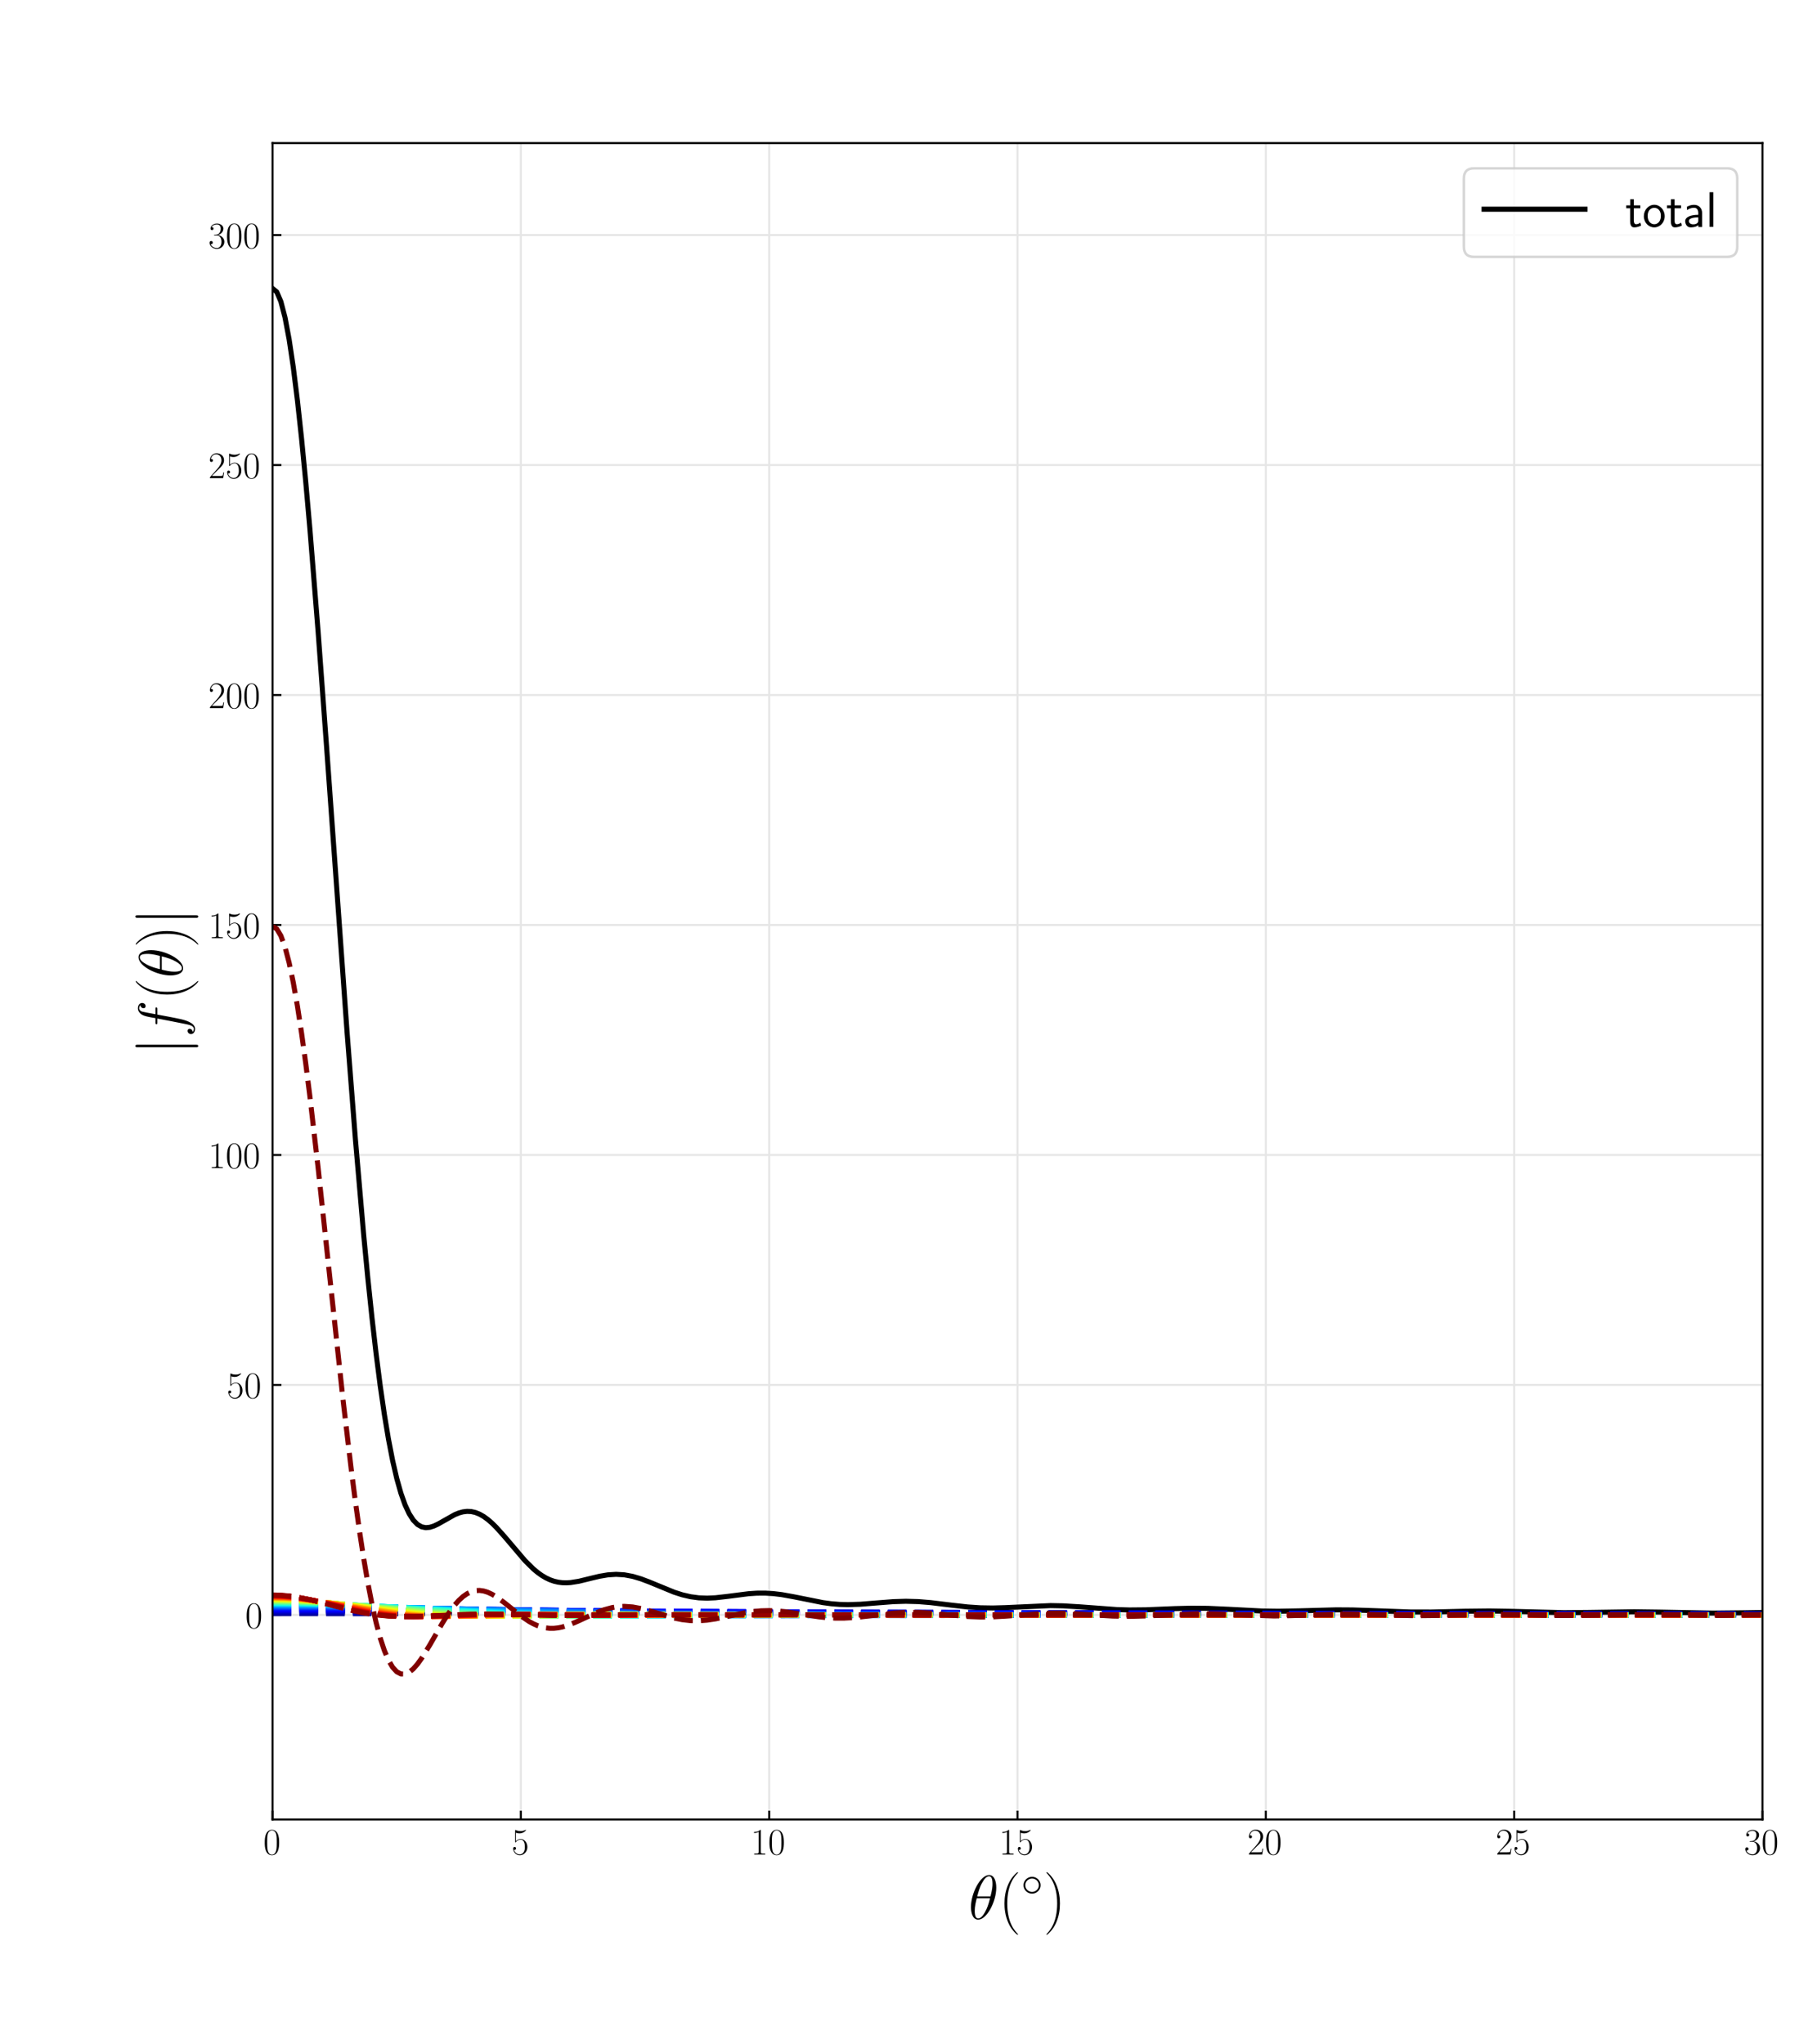 <?xml version="1.0" encoding="utf-8" standalone="no"?>
<!DOCTYPE svg PUBLIC "-//W3C//DTD SVG 1.1//EN"
  "http://www.w3.org/Graphics/SVG/1.1/DTD/svg11.dtd">
<!-- Created with matplotlib (https://matplotlib.org/) -->
<svg height="810pt" version="1.1" viewBox="0 0 720 810" width="720pt" xmlns="http://www.w3.org/2000/svg" xmlns:xlink="http://www.w3.org/1999/xlink">
 <defs>
  <style type="text/css">*{stroke-linecap:butt;stroke-linejoin:round;}</style>
 </defs>
 <g id="figure_1">
  <g id="patch_1">
   <path d="M 0 810 
L 720 810 
L 720 0 
L 0 0 
z
" style="fill:#ffffff;"/>
  </g>
  <g id="axes_1">
   <g id="patch_2">
    <path d="M 108 720.9 
L 698.4 720.9 
L 698.4 56.7 
L 108 56.7 
z
" style="fill:#ffffff;"/>
   </g>
   <g id="matplotlib.axis_1">
    <g id="xtick_1">
     <g id="line2d_1">
      <path clip-path="url(#pd881ff5129)" d="M 108 720.9 
L 108 56.7 
" style="fill:none;stroke:#e6e6e6;stroke-linecap:square;stroke-width:0.8;"/>
     </g>
     <g id="line2d_2">
      <defs>
       <path d="M 0 0 
L 0 -3.5 
" id="mbf242c27b1" style="stroke:#000000;stroke-width:0.8;"/>
      </defs>
      <g>
       <use style="stroke:#000000;stroke-width:0.8;" x="108" xlink:href="#mbf242c27b1" y="720.9"/>
      </g>
     </g>
     <g id="text_1">
      <!-- $\mathdefault{0}$ -->
      <g transform="translate(104.342 734.778)scale(0.15 -0.15)">
       <defs>
        <path d="M 42 31.641 
C 42 37.75 41.906 48.125 37.703 56.109 
C 34 63.109 28.094 65.594 22.906 65.594 
C 18.094 65.594 12 63.406 8.203 56.203 
C 4.203 48.719 3.797 39.438 3.797 31.641 
C 3.797 25.953 3.906 17.281 7 9.672 
C 11.297 -0.609 19 -2 22.906 -2 
C 27.5 -2 34.5 -0.109 38.594 9.375 
C 41.594 16.281 42 24.359 42 31.641 
z
M 22.906 -0.406 
C 16.5 -0.406 12.703 5.078 11.297 12.688 
C 10.203 18.562 10.203 27.156 10.203 32.75 
C 10.203 40.438 10.203 46.828 11.5 52.922 
C 13.406 61.391 19 64 22.906 64 
C 27 64 32.297 61.297 34.203 53.125 
C 35.5 47.438 35.594 40.734 35.594 32.75 
C 35.594 26.25 35.594 18.266 34.406 12.375 
C 32.297 1.484 26.406 -0.406 22.906 -0.406 
z
" id="CMR17-48"/>
       </defs>
       <use transform="scale(0.996)" xlink:href="#CMR17-48"/>
      </g>
     </g>
    </g>
    <g id="xtick_2">
     <g id="line2d_3">
      <path clip-path="url(#pd881ff5129)" d="M 206.4 720.9 
L 206.4 56.7 
" style="fill:none;stroke:#e6e6e6;stroke-linecap:square;stroke-width:0.8;"/>
     </g>
     <g id="line2d_4">
      <g>
       <use style="stroke:#000000;stroke-width:0.8;" x="206.4" xlink:href="#mbf242c27b1" y="720.9"/>
      </g>
     </g>
     <g id="text_2">
      <!-- $\mathdefault{5}$ -->
      <g transform="translate(202.742 734.778)scale(0.15 -0.15)">
       <defs>
        <path d="M 11.406 57.688 
C 12.406 57.281 16.5 56 20.703 56 
C 30 56 35.094 61.109 38 64.062 
C 38 64.953 38 65.5 37.406 65.5 
C 37.297 65.5 37.094 65.5 36.297 65.047 
C 32.797 63.406 28.703 62.078 23.703 62.078 
C 20.703 62.078 16.203 62.484 11.297 64.672 
C 10.203 65.172 10 65.172 9.906 65.172 
C 9.406 65.172 9.297 65.062 9.297 63.078 
L 9.297 34.422 
C 9.297 32.641 9.297 32.141 10.297 32.141 
C 10.797 32.141 11 32.344 11.5 33.031 
C 14.703 37.516 19.094 39.406 24.094 39.406 
C 27.594 39.406 35.094 37.219 35.094 20.141 
C 35.094 16.953 35.094 11.172 32.094 6.578 
C 29.594 2.484 25.703 0.391 21.406 0.391 
C 14.797 0.391 8.094 5 6.297 12.719 
C 6.703 12.609 7.5 12.422 7.906 12.422 
C 9.203 12.422 11.703 13.125 11.703 16.219 
C 11.703 18.906 9.797 20 7.906 20 
C 5.594 20 4.094 18.594 4.094 15.797 
C 4.094 7.094 11 -2 21.594 -2 
C 31.906 -2 41.703 6.875 41.703 19.75 
C 41.703 31.719 33.906 41 24.203 41 
C 19.094 41 14.797 39.109 11.406 35.531 
z
" id="CMR17-53"/>
       </defs>
       <use transform="scale(0.996)" xlink:href="#CMR17-53"/>
      </g>
     </g>
    </g>
    <g id="xtick_3">
     <g id="line2d_5">
      <path clip-path="url(#pd881ff5129)" d="M 304.8 720.9 
L 304.8 56.7 
" style="fill:none;stroke:#e6e6e6;stroke-linecap:square;stroke-width:0.8;"/>
     </g>
     <g id="line2d_6">
      <g>
       <use style="stroke:#000000;stroke-width:0.8;" x="304.8" xlink:href="#mbf242c27b1" y="720.9"/>
      </g>
     </g>
     <g id="text_3">
      <!-- $\mathdefault{10}$ -->
      <g transform="translate(297.484 734.778)scale(0.15 -0.15)">
       <defs>
        <path d="M 26.594 63.406 
C 26.594 65.5 26.5 65.5 25.094 65.5 
C 21.203 61.188 15.297 59.797 9.703 59.797 
C 9.406 59.797 8.906 59.797 8.797 59.5 
C 8.703 59.297 8.703 59.094 8.703 57 
C 11.797 57 17 57.594 21 59.984 
L 21 7.203 
C 21 3.688 20.797 2.5 12.203 2.5 
L 9.203 2.5 
L 9.203 0 
C 14 0 19 0 23.797 0 
C 28.594 0 33.594 0 38.406 0 
L 38.406 2.5 
L 35.406 2.5 
C 26.797 2.5 26.594 3.594 26.594 7.156 
z
" id="CMR17-49"/>
       </defs>
       <use transform="scale(0.996)" xlink:href="#CMR17-49"/>
       <use transform="translate(45.69 0)scale(0.996)" xlink:href="#CMR17-48"/>
      </g>
     </g>
    </g>
    <g id="xtick_4">
     <g id="line2d_7">
      <path clip-path="url(#pd881ff5129)" d="M 403.2 720.9 
L 403.2 56.7 
" style="fill:none;stroke:#e6e6e6;stroke-linecap:square;stroke-width:0.8;"/>
     </g>
     <g id="line2d_8">
      <g>
       <use style="stroke:#000000;stroke-width:0.8;" x="403.2" xlink:href="#mbf242c27b1" y="720.9"/>
      </g>
     </g>
     <g id="text_4">
      <!-- $\mathdefault{15}$ -->
      <g transform="translate(395.884 734.778)scale(0.15 -0.15)">
       <use transform="scale(0.996)" xlink:href="#CMR17-49"/>
       <use transform="translate(45.69 0)scale(0.996)" xlink:href="#CMR17-53"/>
      </g>
     </g>
    </g>
    <g id="xtick_5">
     <g id="line2d_9">
      <path clip-path="url(#pd881ff5129)" d="M 501.6 720.9 
L 501.6 56.7 
" style="fill:none;stroke:#e6e6e6;stroke-linecap:square;stroke-width:0.8;"/>
     </g>
     <g id="line2d_10">
      <g>
       <use style="stroke:#000000;stroke-width:0.8;" x="501.6" xlink:href="#mbf242c27b1" y="720.9"/>
      </g>
     </g>
     <g id="text_5">
      <!-- $\mathdefault{20}$ -->
      <g transform="translate(494.284 734.778)scale(0.15 -0.15)">
       <defs>
        <path d="M 41.703 15.453 
L 39.906 15.453 
C 38.906 8.375 38.094 7.172 37.703 6.562 
C 37.203 5.766 30 5.766 28.594 5.766 
L 9.406 5.766 
C 13 9.672 20 16.75 28.5 24.953 
C 34.594 30.734 41.703 37.531 41.703 47.422 
C 41.703 59.219 32.297 66 21.797 66 
C 10.797 66 4.094 56.312 4.094 47.344 
C 4.094 43.438 7 42.938 8.203 42.938 
C 9.203 42.938 12.203 43.547 12.203 47.031 
C 12.203 50.109 9.594 51 8.203 51 
C 7.594 51 7 50.906 6.594 50.703 
C 8.5 59.219 14.297 63.406 20.406 63.406 
C 29.094 63.406 34.797 56.516 34.797 47.422 
C 34.797 38.734 29.703 31.25 24 24.75 
L 4.094 2.281 
L 4.094 0 
L 39.297 0 
z
" id="CMR17-50"/>
       </defs>
       <use transform="scale(0.996)" xlink:href="#CMR17-50"/>
       <use transform="translate(45.69 0)scale(0.996)" xlink:href="#CMR17-48"/>
      </g>
     </g>
    </g>
    <g id="xtick_6">
     <g id="line2d_11">
      <path clip-path="url(#pd881ff5129)" d="M 600 720.9 
L 600 56.7 
" style="fill:none;stroke:#e6e6e6;stroke-linecap:square;stroke-width:0.8;"/>
     </g>
     <g id="line2d_12">
      <g>
       <use style="stroke:#000000;stroke-width:0.8;" x="600" xlink:href="#mbf242c27b1" y="720.9"/>
      </g>
     </g>
     <g id="text_6">
      <!-- $\mathdefault{25}$ -->
      <g transform="translate(592.684 734.778)scale(0.15 -0.15)">
       <use transform="scale(0.996)" xlink:href="#CMR17-50"/>
       <use transform="translate(45.69 0)scale(0.996)" xlink:href="#CMR17-53"/>
      </g>
     </g>
    </g>
    <g id="xtick_7">
     <g id="line2d_13">
      <path clip-path="url(#pd881ff5129)" d="M 698.4 720.9 
L 698.4 56.7 
" style="fill:none;stroke:#e6e6e6;stroke-linecap:square;stroke-width:0.8;"/>
     </g>
     <g id="line2d_14">
      <g>
       <use style="stroke:#000000;stroke-width:0.8;" x="698.4" xlink:href="#mbf242c27b1" y="720.9"/>
      </g>
     </g>
     <g id="text_7">
      <!-- $\mathdefault{30}$ -->
      <g transform="translate(691.084 734.778)scale(0.15 -0.15)">
       <defs>
        <path d="M 22.094 33.703 
C 31 33.703 34.906 25.969 34.906 17.031 
C 34.906 5 28.5 0.391 22.703 0.391 
C 17.406 0.391 8.797 3.031 6.094 10.828 
C 6.594 10.625 7.094 10.625 7.594 10.625 
C 10 10.625 11.797 12.219 11.797 14.812 
C 11.797 17.703 9.594 19 7.594 19 
C 5.906 19 3.297 18.203 3.297 14.469 
C 3.297 5.234 12.297 -2 22.906 -2 
C 34 -2 42.5 6.719 42.5 16.953 
C 42.5 26.672 34.5 33.703 25 34.797 
C 32.594 36.375 39.906 43.062 39.906 52.016 
C 39.906 59.688 32 65.297 23 65.297 
C 13.906 65.297 5.906 59.828 5.906 52.016 
C 5.906 48.594 8.5 48 9.797 48 
C 11.906 48 13.703 49.297 13.703 51.891 
C 13.703 54.469 11.906 55.766 9.797 55.766 
C 9.406 55.766 8.906 55.766 8.5 55.578 
C 11.406 61.859 19.297 63 22.797 63 
C 26.297 63 32.906 61.328 32.906 51.875 
C 32.906 49.109 32.5 44.188 29.094 39.844 
C 26.094 36 22.703 36 19.406 35.688 
C 18.906 35.688 16.594 35.453 16.203 35.453 
C 15.5 35.359 15.094 35.266 15.094 34.5 
C 15.094 33.797 15.203 33.703 17.203 33.703 
z
" id="CMR17-51"/>
       </defs>
       <use transform="scale(0.996)" xlink:href="#CMR17-51"/>
       <use transform="translate(45.69 0)scale(0.996)" xlink:href="#CMR17-48"/>
      </g>
     </g>
    </g>
    <g id="text_8">
     <!-- $\theta(^{\circ})$ -->
     <g transform="translate(383.751 760.341)scale(0.25 -0.25)">
      <defs>
       <path d="M 44.297 50 
C 44.297 60.156 41.094 70 32.906 70 
C 18.906 70 4 40.859 4 19 
C 4 14.422 5 -1 15.5 -1 
C 29.094 -1 44.297 27.438 44.297 50 
z
M 14 36 
C 15.5 41.859 17.594 50.219 21.594 57.266 
C 24.906 63.234 28.406 68 32.797 68 
C 36.094 68 38.297 65.219 38.297 55.688 
C 38.297 52.094 38 47.141 35.094 36 
z
M 34.406 33.016 
C 31.906 23.281 29.797 17 26.203 10.734 
C 23.297 5.672 19.797 1 15.594 1 
C 12.5 1 10 3.391 10 13.219 
C 10 19.688 11.594 26.453 13.203 33.016 
z
" id="CMMI12-18"/>
       <path d="M 30.594 -24.391 
C 30.594 -24.297 30.594 -24.094 30.297 -23.797 
C 25.703 -19.125 13.406 -6.359 13.406 24.703 
C 13.406 55.766 25.5 68.422 30.406 73.391 
C 30.406 73.5 30.594 73.703 30.594 74 
C 30.594 74.297 30.297 74.5 29.906 74.5 
C 28.797 74.5 20.297 67.125 15.406 56.156 
C 10.406 45.109 9 34.359 9 24.812 
C 9 17.625 9.703 5.484 15.703 -7.359 
C 20.5 -17.734 28.703 -25 29.906 -25 
C 30.406 -25 30.594 -24.797 30.594 -24.391 
z
" id="CMR17-40"/>
       <path d="M 44.406 25 
C 44.406 35.578 35.5 44.188 25 44.188 
C 14.203 44.188 5.5 35.375 5.5 25 
C 5.5 14.531 14.203 5.812 25 5.812 
C 35.5 5.812 44.406 14.422 44.406 25 
z
M 25 9.812 
C 16.297 9.812 9.5 16.719 9.5 25 
C 9.5 33.281 16.406 40.188 25 40.188 
C 33.297 40.188 40.406 33.469 40.406 25 
C 40.406 16.531 33.297 9.812 25 9.812 
z
" id="CMSY10-14"/>
       <path d="M 26.297 24.703 
C 26.297 31.875 25.594 44.016 19.594 56.859 
C 14.797 67.234 6.594 74.5 5.406 74.5 
C 5.094 74.5 4.703 74.391 4.703 73.891 
C 4.703 73.703 4.797 73.594 4.906 73.391 
C 9.703 68.406 21.906 55.75 21.906 24.75 
C 21.906 -6.359 9.797 -19.016 4.906 -24.016 
C 4.797 -24.203 4.703 -24.312 4.703 -24.5 
C 4.703 -25 5.094 -25 5.406 -25 
C 6.5 -25 15 -17.625 19.906 -6.656 
C 24.906 4.391 26.297 15.141 26.297 24.703 
z
" id="CMR17-41"/>
      </defs>
      <use transform="scale(0.996)" xlink:href="#CMMI12-18"/>
      <use transform="translate(48.17 0)scale(0.996)" xlink:href="#CMR17-40"/>
      <use transform="translate(83.45 36.154)scale(0.697)" xlink:href="#CMSY10-14"/>
      <use transform="translate(118.818 0)scale(0.996)" xlink:href="#CMR17-41"/>
     </g>
    </g>
   </g>
   <g id="matplotlib.axis_2">
    <g id="ytick_1">
     <g id="line2d_15">
      <path clip-path="url(#pd881ff5129)" d="M 108 639.846 
L 698.4 639.846 
" style="fill:none;stroke:#e6e6e6;stroke-linecap:square;stroke-width:0.8;"/>
     </g>
     <g id="line2d_16">
      <defs>
       <path d="M 0 0 
L 3.5 0 
" id="m2f7d01a160" style="stroke:#000000;stroke-width:0.8;"/>
      </defs>
      <g>
       <use style="stroke:#000000;stroke-width:0.8;" x="108" xlink:href="#m2f7d01a160" y="639.846"/>
      </g>
     </g>
     <g id="text_9">
      <!-- $\mathdefault{0}$ -->
      <g transform="translate(97.184 645.035)scale(0.15 -0.15)">
       <use transform="scale(0.996)" xlink:href="#CMR17-48"/>
      </g>
     </g>
    </g>
    <g id="ytick_2">
     <g id="line2d_17">
      <path clip-path="url(#pd881ff5129)" d="M 108 548.729 
L 698.4 548.729 
" style="fill:none;stroke:#e6e6e6;stroke-linecap:square;stroke-width:0.8;"/>
     </g>
     <g id="line2d_18">
      <g>
       <use style="stroke:#000000;stroke-width:0.8;" x="108" xlink:href="#m2f7d01a160" y="548.729"/>
      </g>
     </g>
     <g id="text_10">
      <!-- $\mathdefault{50}$ -->
      <g transform="translate(89.868 553.918)scale(0.15 -0.15)">
       <use transform="scale(0.996)" xlink:href="#CMR17-53"/>
       <use transform="translate(45.69 0)scale(0.996)" xlink:href="#CMR17-48"/>
      </g>
     </g>
    </g>
    <g id="ytick_3">
     <g id="line2d_19">
      <path clip-path="url(#pd881ff5129)" d="M 108 457.612 
L 698.4 457.612 
" style="fill:none;stroke:#e6e6e6;stroke-linecap:square;stroke-width:0.8;"/>
     </g>
     <g id="line2d_20">
      <g>
       <use style="stroke:#000000;stroke-width:0.8;" x="108" xlink:href="#m2f7d01a160" y="457.612"/>
      </g>
     </g>
     <g id="text_11">
      <!-- $\mathdefault{100}$ -->
      <g transform="translate(82.551 462.801)scale(0.15 -0.15)">
       <use transform="scale(0.996)" xlink:href="#CMR17-49"/>
       <use transform="translate(45.69 0)scale(0.996)" xlink:href="#CMR17-48"/>
       <use transform="translate(91.381 0)scale(0.996)" xlink:href="#CMR17-48"/>
      </g>
     </g>
    </g>
    <g id="ytick_4">
     <g id="line2d_21">
      <path clip-path="url(#pd881ff5129)" d="M 108 366.495 
L 698.4 366.495 
" style="fill:none;stroke:#e6e6e6;stroke-linecap:square;stroke-width:0.8;"/>
     </g>
     <g id="line2d_22">
      <g>
       <use style="stroke:#000000;stroke-width:0.8;" x="108" xlink:href="#m2f7d01a160" y="366.495"/>
      </g>
     </g>
     <g id="text_12">
      <!-- $\mathdefault{150}$ -->
      <g transform="translate(82.551 371.684)scale(0.15 -0.15)">
       <use transform="scale(0.996)" xlink:href="#CMR17-49"/>
       <use transform="translate(45.69 0)scale(0.996)" xlink:href="#CMR17-53"/>
       <use transform="translate(91.381 0)scale(0.996)" xlink:href="#CMR17-48"/>
      </g>
     </g>
    </g>
    <g id="ytick_5">
     <g id="line2d_23">
      <path clip-path="url(#pd881ff5129)" d="M 108 275.378 
L 698.4 275.378 
" style="fill:none;stroke:#e6e6e6;stroke-linecap:square;stroke-width:0.8;"/>
     </g>
     <g id="line2d_24">
      <g>
       <use style="stroke:#000000;stroke-width:0.8;" x="108" xlink:href="#m2f7d01a160" y="275.378"/>
      </g>
     </g>
     <g id="text_13">
      <!-- $\mathdefault{200}$ -->
      <g transform="translate(82.551 280.567)scale(0.15 -0.15)">
       <use transform="scale(0.996)" xlink:href="#CMR17-50"/>
       <use transform="translate(45.69 0)scale(0.996)" xlink:href="#CMR17-48"/>
       <use transform="translate(91.381 0)scale(0.996)" xlink:href="#CMR17-48"/>
      </g>
     </g>
    </g>
    <g id="ytick_6">
     <g id="line2d_25">
      <path clip-path="url(#pd881ff5129)" d="M 108 184.261 
L 698.4 184.261 
" style="fill:none;stroke:#e6e6e6;stroke-linecap:square;stroke-width:0.8;"/>
     </g>
     <g id="line2d_26">
      <g>
       <use style="stroke:#000000;stroke-width:0.8;" x="108" xlink:href="#m2f7d01a160" y="184.261"/>
      </g>
     </g>
     <g id="text_14">
      <!-- $\mathdefault{250}$ -->
      <g transform="translate(82.551 189.45)scale(0.15 -0.15)">
       <use transform="scale(0.996)" xlink:href="#CMR17-50"/>
       <use transform="translate(45.69 0)scale(0.996)" xlink:href="#CMR17-53"/>
       <use transform="translate(91.381 0)scale(0.996)" xlink:href="#CMR17-48"/>
      </g>
     </g>
    </g>
    <g id="ytick_7">
     <g id="line2d_27">
      <path clip-path="url(#pd881ff5129)" d="M 108 93.144 
L 698.4 93.144 
" style="fill:none;stroke:#e6e6e6;stroke-linecap:square;stroke-width:0.8;"/>
     </g>
     <g id="line2d_28">
      <g>
       <use style="stroke:#000000;stroke-width:0.8;" x="108" xlink:href="#m2f7d01a160" y="93.144"/>
      </g>
     </g>
     <g id="text_15">
      <!-- $\mathdefault{300}$ -->
      <g transform="translate(82.551 98.333)scale(0.15 -0.15)">
       <use transform="scale(0.996)" xlink:href="#CMR17-51"/>
       <use transform="translate(45.69 0)scale(0.996)" xlink:href="#CMR17-48"/>
       <use transform="translate(91.381 0)scale(0.996)" xlink:href="#CMR17-48"/>
      </g>
     </g>
    </g>
    <g id="text_16">
     <!-- $|f(\theta)|$ -->
     <g transform="translate(72.325 417.9)rotate(-90)scale(0.25 -0.25)">
      <defs>
       <path d="M 15.906 71.406 
C 15.906 73.203 15.906 75 13.906 75 
C 11.906 75 11.906 73.203 11.906 71.406 
L 11.906 -21.406 
C 11.906 -23.203 11.906 -25 13.906 -25 
C 15.906 -25 15.906 -23.203 15.906 -21.406 
z
" id="CMSY10-106"/>
       <path d="M 44.594 40.094 
C 46.594 40.094 47.406 40.094 47.406 42 
C 47.406 43 46.594 43 44.797 43 
L 36.703 43 
C 38.594 53.578 40 60.891 40.797 64.172 
C 41.406 66.641 43.5 69 46.094 69 
C 48.203 69 50.297 68.094 51.297 67.156 
C 47.406 66.75 46.203 63.781 46.203 62.016 
C 46.203 59.953 47.703 58.734 49.594 58.734 
C 51.594 58.734 54.594 60.469 54.594 64.359 
C 54.594 68.641 50.406 71 46 71 
C 41.703 71 37.5 67.719 35.5 63.719 
C 33.703 60.125 32.703 56.422 30.406 43 
L 23.703 43 
C 21.797 43 20.797 43 20.797 41.203 
C 20.797 40.094 21.406 40.094 23.406 40.094 
L 29.797 40.094 
C 28 30.875 23.906 8.469 21.594 -2.141 
C 19.906 -10.766 18.406 -18 13.406 -18 
C 13.094 -18 10.203 -18 8.406 -16.109 
C 13.5 -15.703 13.5 -11.344 13.5 -11.25 
C 13.5 -9.266 12 -8.078 10.094 -8.078 
C 8.094 -8.078 5.094 -9.766 5.094 -13.547 
C 5.094 -17.812 9.5 -20 13.406 -20 
C 23.594 -20 27.797 -1.844 28.906 3.109 
C 30.703 10.75 35.594 37.125 36.094 40.094 
z
" id="CMMI12-102"/>
      </defs>
      <use transform="scale(0.996)" xlink:href="#CMSY10-106"/>
      <use transform="translate(27.674 0)scale(0.996)" xlink:href="#CMMI12-102"/>
      <use transform="translate(86.394 0)scale(0.996)" xlink:href="#CMR17-40"/>
      <use transform="translate(121.675 0)scale(0.996)" xlink:href="#CMMI12-18"/>
      <use transform="translate(169.845 0)scale(0.996)" xlink:href="#CMR17-41"/>
      <use transform="translate(205.125 0)scale(0.996)" xlink:href="#CMSY10-106"/>
     </g>
    </g>
   </g>
   <g id="line2d_29">
    <path clip-path="url(#pd881ff5129)" d="M 108.02 114.337 
L 109.66 115.642 
L 111.3 119.477 
L 112.94 125.794 
L 114.579 134.513 
L 116.219 145.524 
L 117.859 158.688 
L 119.499 173.841 
L 121.139 190.797 
L 122.779 209.349 
L 126.059 250.337 
L 129.339 294.9 
L 137.539 409.12 
L 140.819 451.24 
L 144.098 489.167 
L 145.738 506.244 
L 147.378 521.946 
L 149.018 536.215 
L 150.658 549.02 
L 152.298 560.353 
L 153.938 570.232 
L 155.578 578.693 
L 157.218 585.794 
L 158.858 591.61 
L 160.498 596.231 
L 162.138 599.76 
L 163.778 602.308 
L 165.418 603.995 
L 167.058 604.944 
L 168.698 605.28 
L 170.338 605.127 
L 171.978 604.604 
L 173.617 603.825 
L 180.177 600.133 
L 181.817 599.464 
L 183.457 599.013 
L 185.097 598.816 
L 186.737 598.897 
L 188.377 599.265 
L 190.017 599.921 
L 191.657 600.853 
L 193.297 602.043 
L 194.937 603.461 
L 196.577 605.076 
L 199.857 608.732 
L 208.056 618.376 
L 211.336 621.614 
L 212.976 622.983 
L 214.616 624.163 
L 216.256 625.143 
L 217.896 625.92 
L 219.536 626.497 
L 221.176 626.881 
L 222.816 627.087 
L 224.456 627.131 
L 226.096 627.033 
L 229.376 626.512 
L 234.295 625.312 
L 237.575 624.533 
L 240.855 623.977 
L 244.135 623.767 
L 247.415 623.966 
L 250.695 624.578 
L 253.975 625.551 
L 257.255 626.789 
L 267.094 630.835 
L 270.374 631.887 
L 273.654 632.646 
L 276.934 633.082 
L 280.214 633.204 
L 283.494 633.057 
L 288.414 632.5 
L 296.613 631.45 
L 299.893 631.232 
L 303.173 631.212 
L 306.453 631.407 
L 309.733 631.804 
L 314.653 632.689 
L 326.132 634.984 
L 329.412 635.42 
L 332.692 635.686 
L 335.972 635.776 
L 340.892 635.624 
L 347.452 635.1 
L 354.011 634.592 
L 358.931 634.442 
L 363.851 634.574 
L 368.771 634.976 
L 376.971 635.974 
L 383.53 636.702 
L 388.45 637.027 
L 393.37 637.107 
L 398.29 636.97 
L 416.329 636.158 
L 421.249 636.252 
L 427.809 636.643 
L 442.569 637.739 
L 447.488 637.882 
L 454.048 637.822 
L 465.528 637.354 
L 472.088 637.187 
L 478.647 637.246 
L 486.847 637.617 
L 499.967 638.293 
L 506.526 638.39 
L 514.726 638.24 
L 529.486 637.841 
L 536.045 637.882 
L 544.245 638.155 
L 559.005 638.688 
L 567.204 638.701 
L 580.324 638.393 
L 590.164 638.282 
L 598.363 638.417 
L 619.683 638.96 
L 629.522 638.871 
L 647.562 638.597 
L 657.401 638.728 
L 678.721 639.135 
L 690.2 639.015 
L 698.4 638.879 
L 698.4 638.879 
" style="fill:none;stroke:#000000;stroke-linecap:square;stroke-width:2;"/>
   </g>
   <g id="line2d_30">
    <path clip-path="url(#pd881ff5129)" d="M 108.02 639.347 
L 698.4 639.427 
L 698.4 639.427 
" style="fill:none;stroke:#000096;stroke-dasharray:7.4,3.2;stroke-dashoffset:0;stroke-width:2;"/>
   </g>
   <g id="line2d_31">
    <path clip-path="url(#pd881ff5129)" d="M 108.02 638.851 
L 350.732 638.963 
L 693.48 639.374 
L 698.4 639.381 
L 698.4 639.381 
" style="fill:none;stroke:#0000ad;stroke-dasharray:7.4,3.2;stroke-dashoffset:0;stroke-width:2;"/>
   </g>
   <g id="line2d_32">
    <path clip-path="url(#pd881ff5129)" d="M 108.02 638.441 
L 242.495 638.551 
L 406.49 638.924 
L 698.4 639.694 
L 698.4 639.694 
" style="fill:none;stroke:#0000c4;stroke-dasharray:7.4,3.2;stroke-dashoffset:0;stroke-width:2;"/>
   </g>
   <g id="line2d_33">
    <path clip-path="url(#pd881ff5129)" d="M 108.02 638.09 
L 198.217 638.201 
L 301.533 638.559 
L 629.522 639.874 
L 698.4 639.971 
L 698.4 639.971 
" style="fill:none;stroke:#0000da;stroke-dasharray:7.4,3.2;stroke-dashoffset:0;stroke-width:2;"/>
   </g>
   <g id="line2d_34">
    <path clip-path="url(#pd881ff5129)" d="M 108.02 637.782 
L 175.257 637.896 
L 250.695 638.258 
L 396.65 639.258 
L 491.767 639.767 
L 575.404 639.989 
L 672.161 640.007 
L 698.4 639.984 
L 698.4 639.984 
" style="fill:none;stroke:#0000f1;stroke-dasharray:7.4,3.2;stroke-dashoffset:0;stroke-width:2;"/>
   </g>
   <g id="line2d_35">
    <path clip-path="url(#pd881ff5129)" d="M 108.02 637.505 
L 160.498 637.618 
L 217.896 637.973 
L 303.173 638.755 
L 401.57 639.6 
L 467.168 639.931 
L 534.405 640.047 
L 626.242 639.958 
L 698.4 639.837 
L 698.4 639.837 
" style="fill:none;stroke:#0000ff;stroke-dasharray:7.4,3.2;stroke-dashoffset:0;stroke-width:2;"/>
   </g>
   <g id="line2d_36">
    <path clip-path="url(#pd881ff5129)" d="M 108.02 637.252 
L 150.658 637.365 
L 196.577 637.715 
L 260.535 638.452 
L 355.651 639.539 
L 409.77 639.915 
L 463.888 640.063 
L 532.766 640.009 
L 698.4 639.753 
L 698.4 639.753 
" style="fill:none;stroke:#000cff;stroke-dasharray:7.4,3.2;stroke-dashoffset:0;stroke-width:2;"/>
   </g>
   <g id="line2d_37">
    <path clip-path="url(#pd881ff5129)" d="M 108.02 637.019 
L 144.098 637.134 
L 183.457 637.498 
L 234.295 638.215 
L 324.492 639.511 
L 368.771 639.902 
L 414.689 640.077 
L 468.808 640.047 
L 654.121 639.759 
L 698.4 639.809 
L 698.4 639.809 
" style="fill:none;stroke:#0020ff;stroke-dasharray:7.4,3.2;stroke-dashoffset:0;stroke-width:2;"/>
   </g>
   <g id="line2d_38">
    <path clip-path="url(#pd881ff5129)" d="M 108.02 636.801 
L 139.179 636.918 
L 171.978 637.274 
L 212.976 637.953 
L 303.173 639.523 
L 340.892 639.915 
L 380.251 640.094 
L 426.169 640.068 
L 595.083 639.755 
L 698.4 639.894 
L 698.4 639.894 
" style="fill:none;stroke:#0038ff;stroke-dasharray:7.4,3.2;stroke-dashoffset:0;stroke-width:2;"/>
   </g>
   <g id="line2d_39">
    <path clip-path="url(#pd881ff5129)" d="M 108.02 636.596 
L 134.259 636.706 
L 162.138 637.045 
L 196.577 637.698 
L 290.054 639.598 
L 322.853 639.964 
L 357.291 640.119 
L 399.93 640.065 
L 531.126 639.734 
L 698.4 639.896 
L 698.4 639.896 
" style="fill:none;stroke:#004cff;stroke-dasharray:7.4,3.2;stroke-dashoffset:0;stroke-width:2;"/>
   </g>
   <g id="line2d_40">
    <path clip-path="url(#pd881ff5129)" d="M 108.02 636.402 
L 130.979 636.51 
L 155.578 636.848 
L 185.097 637.485 
L 276.934 639.64 
L 306.453 639.999 
L 337.612 640.139 
L 375.331 640.07 
L 486.847 639.725 
L 570.484 639.874 
L 647.562 639.895 
L 698.4 639.834 
L 698.4 639.834 
" style="fill:none;stroke:#0060ff;stroke-dasharray:7.4,3.2;stroke-dashoffset:0;stroke-width:2;"/>
   </g>
   <g id="line2d_41">
    <path clip-path="url(#pd881ff5129)" d="M 108.02 636.218 
L 129.339 636.334 
L 152.298 636.702 
L 178.537 637.355 
L 262.175 639.617 
L 288.414 639.993 
L 314.653 640.149 
L 347.452 640.106 
L 465.528 639.728 
L 636.082 639.85 
L 698.4 639.801 
L 698.4 639.801 
" style="fill:none;stroke:#0074ff;stroke-dasharray:7.4,3.2;stroke-dashoffset:0;stroke-width:2;"/>
   </g>
   <g id="line2d_42">
    <path clip-path="url(#pd881ff5129)" d="M 108.02 636.041 
L 126.059 636.145 
L 145.738 636.477 
L 168.698 637.095 
L 257.255 639.744 
L 280.214 640.058 
L 304.813 640.173 
L 335.972 640.083 
L 422.889 639.71 
L 478.647 639.825 
L 547.525 639.916 
L 698.4 639.834 
L 698.4 639.834 
" style="fill:none;stroke:#0088ff;stroke-dasharray:7.4,3.2;stroke-dashoffset:0;stroke-width:2;"/>
   </g>
   <g id="line2d_43">
    <path clip-path="url(#pd881ff5129)" d="M 108.02 635.873 
L 124.419 635.976 
L 142.459 636.313 
L 163.778 636.953 
L 203.137 638.434 
L 231.016 639.359 
L 252.335 639.85 
L 273.654 640.119 
L 296.613 640.186 
L 329.412 640.029 
L 390.09 639.712 
L 432.729 639.762 
L 518.006 639.918 
L 688.56 639.87 
L 698.4 639.876 
L 698.4 639.876 
" style="fill:none;stroke:#009cff;stroke-dasharray:7.4,3.2;stroke-dashoffset:0;stroke-width:2;"/>
   </g>
   <g id="line2d_44">
    <path clip-path="url(#pd881ff5129)" d="M 108.02 635.71 
L 124.419 635.834 
L 140.819 636.187 
L 160.498 636.852 
L 196.577 638.368 
L 221.176 639.288 
L 240.855 639.813 
L 260.535 640.111 
L 281.854 640.202 
L 309.733 640.074 
L 373.691 639.703 
L 413.05 639.765 
L 488.487 639.922 
L 660.681 639.878 
L 698.4 639.87 
L 698.4 639.87 
" style="fill:none;stroke:#00b0ff;stroke-dasharray:7.4,3.2;stroke-dashoffset:0;stroke-width:2;"/>
   </g>
   <g id="line2d_45">
    <path clip-path="url(#pd881ff5129)" d="M 108.02 635.554 
L 122.779 635.672 
L 137.539 636.012 
L 155.578 636.669 
L 183.457 637.957 
L 211.336 639.166 
L 229.376 639.734 
L 247.415 640.08 
L 267.094 640.214 
L 291.694 640.124 
L 363.851 639.693 
L 404.85 639.806 
L 460.608 639.928 
L 698.4 639.833 
L 698.4 639.833 
" style="fill:none;stroke:#00c4ff;stroke-dasharray:7.4,3.2;stroke-dashoffset:0;stroke-width:2;"/>
   </g>
   <g id="line2d_46">
    <path clip-path="url(#pd881ff5129)" d="M 108.02 635.403 
L 121.139 635.512 
L 135.899 635.88 
L 152.298 636.535 
L 178.537 637.865 
L 204.776 639.123 
L 222.816 639.746 
L 239.215 640.088 
L 257.255 640.226 
L 278.574 640.152 
L 352.372 639.689 
L 395.01 639.839 
L 440.929 639.93 
L 698.4 639.819 
L 698.4 639.819 
" style="fill:none;stroke:#00dcfe;stroke-dasharray:7.4,3.2;stroke-dashoffset:0;stroke-width:2;"/>
   </g>
   <g id="line2d_47">
    <path clip-path="url(#pd881ff5129)" d="M 108.02 635.256 
L 121.139 635.383 
L 134.259 635.746 
L 149.018 636.385 
L 171.978 637.649 
L 198.217 639.045 
L 214.616 639.687 
L 229.376 640.053 
L 245.775 640.229 
L 265.454 640.19 
L 347.452 639.701 
L 445.848 639.886 
L 514.726 639.802 
L 622.963 639.842 
L 698.4 639.843 
L 698.4 639.843 
" style="fill:none;stroke:#09f0ee;stroke-dasharray:7.4,3.2;stroke-dashoffset:0;stroke-width:2;"/>
   </g>
   <g id="line2d_48">
    <path clip-path="url(#pd881ff5129)" d="M 108.02 635.114 
L 119.499 635.226 
L 130.979 635.547 
L 144.098 636.132 
L 162.138 637.177 
L 193.297 639.012 
L 208.056 639.649 
L 222.816 640.057 
L 237.575 640.237 
L 255.615 640.211 
L 290.054 639.851 
L 317.933 639.681 
L 347.452 639.748 
L 406.49 639.935 
L 545.885 639.885 
L 698.4 639.867 
L 698.4 639.867 
" style="fill:none;stroke:#19ffde;stroke-dasharray:7.4,3.2;stroke-dashoffset:0;stroke-width:2;"/>
   </g>
   <g id="line2d_49">
    <path clip-path="url(#pd881ff5129)" d="M 108.02 634.976 
L 119.499 635.103 
L 130.979 635.468 
L 144.098 636.126 
L 162.138 637.282 
L 188.377 638.952 
L 203.137 639.646 
L 216.256 640.045 
L 229.376 640.237 
L 245.775 640.239 
L 272.014 639.957 
L 301.533 639.693 
L 327.772 639.708 
L 399.93 639.923 
L 485.207 639.822 
L 555.725 639.865 
L 641.002 639.846 
L 698.4 639.859 
L 698.4 639.859 
" style="fill:none;stroke:#29ffce;stroke-dasharray:7.4,3.2;stroke-dashoffset:0;stroke-width:2;"/>
   </g>
   <g id="line2d_50">
    <path clip-path="url(#pd881ff5129)" d="M 108.02 634.842 
L 117.859 634.948 
L 127.699 635.255 
L 139.179 635.83 
L 153.938 636.804 
L 186.737 639.054 
L 199.857 639.692 
L 212.976 640.093 
L 226.096 640.264 
L 242.495 640.224 
L 278.574 639.788 
L 301.533 639.668 
L 329.412 639.772 
L 373.691 639.943 
L 421.249 639.809 
L 463.888 639.814 
L 534.405 639.865 
L 614.763 639.846 
L 695.12 639.836 
L 698.4 639.834 
L 698.4 639.834 
" style="fill:none;stroke:#39ffbe;stroke-dasharray:7.4,3.2;stroke-dashoffset:0;stroke-width:2;"/>
   </g>
   <g id="line2d_51">
    <path clip-path="url(#pd881ff5129)" d="M 108.02 634.711 
L 117.859 634.83 
L 127.699 635.174 
L 139.179 635.815 
L 153.938 636.886 
L 181.817 638.95 
L 194.937 639.656 
L 206.416 640.056 
L 219.536 640.268 
L 234.295 640.252 
L 258.895 639.937 
L 285.134 639.68 
L 308.093 639.702 
L 372.051 639.93 
L 452.408 639.825 
L 511.446 639.871 
L 591.804 639.846 
L 667.241 639.836 
L 698.4 639.828 
L 698.4 639.828 
" style="fill:none;stroke:#49ffad;stroke-dasharray:7.4,3.2;stroke-dashoffset:0;stroke-width:2;"/>
   </g>
   <g id="line2d_52">
    <path clip-path="url(#pd881ff5129)" d="M 108.02 634.583 
L 117.859 634.716 
L 127.699 635.101 
L 139.179 635.81 
L 153.938 636.979 
L 176.897 638.811 
L 188.377 639.513 
L 199.857 639.994 
L 211.336 640.245 
L 224.456 640.29 
L 242.495 640.091 
L 275.294 639.686 
L 296.613 639.685 
L 365.491 639.917 
L 427.809 639.8 
L 501.607 639.857 
L 565.564 639.839 
L 639.362 639.839 
L 698.4 639.848 
L 698.4 639.848 
" style="fill:none;stroke:#5aff9d;stroke-dasharray:7.4,3.2;stroke-dashoffset:0;stroke-width:2;"/>
   </g>
   <g id="line2d_53">
    <path clip-path="url(#pd881ff5129)" d="M 108.02 634.458 
L 116.219 634.562 
L 124.419 634.863 
L 134.259 635.449 
L 147.378 636.499 
L 176.897 638.994 
L 188.377 639.681 
L 198.217 640.067 
L 209.696 640.284 
L 222.816 640.28 
L 242.495 640.004 
L 267.094 639.69 
L 286.774 639.673 
L 360.571 639.895 
L 409.77 639.789 
L 493.407 639.84 
L 547.525 639.841 
L 616.403 639.839 
L 698.4 639.862 
L 698.4 639.862 
" style="fill:none;stroke:#6aff8d;stroke-dasharray:7.4,3.2;stroke-dashoffset:0;stroke-width:2;"/>
   </g>
   <g id="line2d_54">
    <path clip-path="url(#pd881ff5129)" d="M 108.02 634.336 
L 116.219 634.451 
L 124.419 634.784 
L 134.259 635.429 
L 145.738 636.418 
L 173.617 638.935 
L 183.457 639.585 
L 193.297 640.029 
L 203.137 640.264 
L 214.616 640.314 
L 231.016 640.115 
L 262.175 639.677 
L 281.854 639.679 
L 344.172 639.922 
L 401.57 639.797 
L 468.808 639.86 
L 527.846 639.838 
L 595.083 639.84 
L 672.161 639.862 
L 698.4 639.852 
L 698.4 639.852 
" style="fill:none;stroke:#7dff7a;stroke-dasharray:7.4,3.2;stroke-dashoffset:0;stroke-width:2;"/>
   </g>
   <g id="line2d_55">
    <path clip-path="url(#pd881ff5129)" d="M 108.02 634.217 
L 116.219 634.343 
L 124.419 634.71 
L 134.259 635.417 
L 145.738 636.488 
L 170.338 638.855 
L 180.177 639.557 
L 190.017 640.033 
L 199.857 640.279 
L 211.336 640.319 
L 226.096 640.124 
L 255.615 639.677 
L 273.654 639.668 
L 337.612 639.913 
L 386.81 639.788 
L 460.608 639.847 
L 511.446 639.838 
L 575.404 639.841 
L 647.562 639.862 
L 698.4 639.835 
L 698.4 639.835 
" style="fill:none;stroke:#8dff6a;stroke-dasharray:7.4,3.2;stroke-dashoffset:0;stroke-width:2;"/>
   </g>
   <g id="line2d_56">
    <path clip-path="url(#pd881ff5129)" d="M 108.02 634.1 
L 116.219 634.239 
L 124.419 634.641 
L 132.619 635.266 
L 144.098 636.392 
L 167.058 638.749 
L 176.897 639.511 
L 186.737 640.027 
L 196.577 640.29 
L 206.416 640.335 
L 221.176 640.14 
L 250.695 639.67 
L 267.094 639.662 
L 331.052 639.905 
L 375.331 639.784 
L 450.768 639.839 
L 496.687 639.838 
L 557.365 639.841 
L 624.602 639.861 
L 698.4 639.834 
L 698.4 639.834 
" style="fill:none;stroke:#9dff5a;stroke-dasharray:7.4,3.2;stroke-dashoffset:0;stroke-width:2;"/>
   </g>
   <g id="line2d_57">
    <path clip-path="url(#pd881ff5129)" d="M 108.02 633.985 
L 114.579 634.083 
L 121.139 634.37 
L 129.339 634.961 
L 139.179 635.924 
L 168.698 639.062 
L 178.537 639.764 
L 186.737 640.136 
L 196.577 640.336 
L 208.056 640.3 
L 227.736 639.925 
L 245.775 639.665 
L 262.175 639.663 
L 319.573 639.924 
L 368.771 639.79 
L 431.089 639.858 
L 480.287 639.833 
L 540.965 639.841 
L 604.923 639.861 
L 698.4 639.85 
L 698.4 639.85 
" style="fill:none;stroke:#adff49;stroke-dasharray:7.4,3.2;stroke-dashoffset:0;stroke-width:2;"/>
   </g>
   <g id="line2d_58">
    <path clip-path="url(#pd881ff5129)" d="M 108.02 633.872 
L 114.579 633.98 
L 121.139 634.292 
L 129.339 634.934 
L 139.179 635.972 
L 165.418 638.939 
L 173.617 639.602 
L 181.817 640.056 
L 190.017 640.3 
L 199.857 640.353 
L 212.976 640.16 
L 240.855 639.663 
L 257.255 639.662 
L 311.373 639.93 
L 360.571 639.792 
L 417.969 639.863 
L 467.168 639.833 
L 524.566 639.843 
L 585.244 639.86 
L 698.4 639.858 
L 698.4 639.858 
" style="fill:none;stroke:#beff39;stroke-dasharray:7.4,3.2;stroke-dashoffset:0;stroke-width:2;"/>
   </g>
   <g id="line2d_59">
    <path clip-path="url(#pd881ff5129)" d="M 108.02 633.762 
L 114.579 633.879 
L 121.139 634.219 
L 129.339 634.914 
L 139.179 636.027 
L 162.138 638.786 
L 170.338 639.517 
L 178.537 640.023 
L 186.737 640.297 
L 196.577 640.364 
L 208.056 640.197 
L 237.575 639.651 
L 252.335 639.659 
L 304.813 639.93 
L 350.732 639.786 
L 408.13 639.862 
L 454.048 639.83 
L 509.806 639.844 
L 567.204 639.858 
L 686.92 639.856 
L 698.4 639.848 
L 698.4 639.848 
" style="fill:none;stroke:#ceff29;stroke-dasharray:7.4,3.2;stroke-dashoffset:0;stroke-width:2;"/>
   </g>
   <g id="line2d_60">
    <path clip-path="url(#pd881ff5129)" d="M 108.02 633.653 
L 114.579 633.78 
L 121.139 634.149 
L 127.699 634.727 
L 135.899 635.669 
L 163.778 639.111 
L 171.978 639.778 
L 180.177 640.192 
L 188.377 640.367 
L 198.217 640.327 
L 214.616 639.966 
L 231.016 639.667 
L 245.775 639.643 
L 303.173 639.903 
L 339.252 639.776 
L 408.13 639.833 
L 445.848 639.837 
L 496.687 639.844 
L 552.445 639.859 
L 668.881 639.856 
L 698.4 639.836 
L 698.4 639.836 
" style="fill:none;stroke:#deff19;stroke-dasharray:7.4,3.2;stroke-dashoffset:0;stroke-width:2;"/>
   </g>
   <g id="line2d_61">
    <path clip-path="url(#pd881ff5129)" d="M 108.02 633.546 
L 114.579 633.684 
L 121.139 634.083 
L 127.699 634.705 
L 135.899 635.713 
L 160.498 638.939 
L 168.698 639.684 
L 176.897 640.158 
L 185.097 640.368 
L 194.937 640.342 
L 209.696 640.009 
L 226.096 639.676 
L 239.215 639.629 
L 258.895 639.822 
L 280.214 639.969 
L 303.173 639.862 
L 331.052 639.773 
L 403.21 639.821 
L 439.289 639.847 
L 483.567 639.846 
L 536.045 639.856 
L 634.442 639.858 
L 698.4 639.838 
L 698.4 639.838 
" style="fill:none;stroke:#eeff09;stroke-dasharray:7.4,3.2;stroke-dashoffset:0;stroke-width:2;"/>
   </g>
   <g id="line2d_62">
    <path clip-path="url(#pd881ff5129)" d="M 108.02 633.441 
L 114.579 633.59 
L 121.139 634.02 
L 127.699 634.689 
L 135.899 635.763 
L 157.218 638.731 
L 165.418 639.564 
L 171.978 640.024 
L 178.537 640.295 
L 186.737 640.397 
L 196.577 640.271 
L 229.376 639.621 
L 244.135 639.696 
L 276.934 639.971 
L 301.533 639.831 
L 326.132 639.776 
L 386.81 639.842 
L 422.889 639.831 
L 472.088 639.846 
L 522.926 639.856 
L 616.403 639.857 
L 698.4 639.851 
L 698.4 639.851 
" style="fill:none;stroke:#feed00;stroke-dasharray:7.4,3.2;stroke-dashoffset:0;stroke-width:2;"/>
   </g>
   <g id="line2d_63">
    <path clip-path="url(#pd881ff5129)" d="M 108.02 633.338 
L 112.94 633.429 
L 117.859 633.694 
L 124.419 634.291 
L 130.979 635.109 
L 142.459 636.821 
L 153.938 638.481 
L 162.138 639.413 
L 168.698 639.941 
L 175.257 640.264 
L 183.457 640.406 
L 193.297 640.293 
L 226.096 639.617 
L 240.855 639.702 
L 270.374 639.973 
L 291.694 639.862 
L 317.933 639.771 
L 383.53 639.826 
L 416.329 639.838 
L 460.608 639.847 
L 509.806 639.856 
L 585.244 639.843 
L 695.12 639.856 
L 698.4 639.855 
L 698.4 639.855 
" style="fill:none;stroke:#ffd700;stroke-dasharray:7.4,3.2;stroke-dashoffset:0;stroke-width:2;"/>
   </g>
   <g id="line2d_64">
    <path clip-path="url(#pd881ff5129)" d="M 108.02 633.236 
L 112.94 633.334 
L 117.859 633.619 
L 124.419 634.259 
L 130.979 635.13 
L 142.459 636.932 
L 152.298 638.415 
L 158.858 639.225 
L 165.418 639.832 
L 171.978 640.218 
L 178.537 640.395 
L 186.737 640.378 
L 198.217 640.099 
L 216.256 639.664 
L 227.736 639.617 
L 245.775 639.818 
L 265.454 639.975 
L 285.134 639.873 
L 311.373 639.768 
L 378.611 639.817 
L 411.41 639.849 
L 450.768 639.847 
L 498.327 639.856 
L 567.204 639.838 
L 683.64 639.855 
L 698.4 639.846 
L 698.4 639.846 
" style="fill:none;stroke:#ffc400;stroke-dasharray:7.4,3.2;stroke-dashoffset:0;stroke-width:2;"/>
   </g>
   <g id="line2d_65">
    <path clip-path="url(#pd881ff5129)" d="M 108.02 633.136 
L 112.94 633.241 
L 117.859 633.547 
L 124.419 634.231 
L 130.979 635.157 
L 157.218 639.189 
L 163.778 639.828 
L 170.338 640.229 
L 176.897 640.407 
L 185.097 640.378 
L 198.217 640.025 
L 212.976 639.665 
L 224.456 639.614 
L 240.855 639.802 
L 260.535 639.976 
L 280.214 639.873 
L 304.813 639.765 
L 378.611 639.805 
L 495.047 639.864 
L 670.521 639.853 
L 698.4 639.837 
L 698.4 639.837 
" style="fill:none;stroke:#ffb200;stroke-dasharray:7.4,3.2;stroke-dashoffset:0;stroke-width:2;"/>
   </g>
   <g id="line2d_66">
    <path clip-path="url(#pd881ff5129)" d="M 108.02 633.037 
L 112.94 633.15 
L 117.859 633.477 
L 122.779 633.997 
L 129.339 634.926 
L 139.179 636.597 
L 149.018 638.238 
L 155.578 639.143 
L 162.138 639.817 
L 168.698 640.237 
L 175.257 640.418 
L 183.457 640.378 
L 196.577 640.002 
L 209.696 639.669 
L 221.176 639.61 
L 237.575 639.806 
L 255.615 639.977 
L 273.654 639.89 
L 299.893 639.765 
L 365.491 639.813 
L 396.65 639.854 
L 432.729 639.845 
L 475.367 639.853 
L 527.846 639.829 
L 698.4 639.841 
L 698.4 639.841 
" style="fill:none;stroke:#ff9f00;stroke-dasharray:7.4,3.2;stroke-dashoffset:0;stroke-width:2;"/>
   </g>
   <g id="line2d_67">
    <path clip-path="url(#pd881ff5129)" d="M 108.02 632.94 
L 112.94 633.06 
L 117.859 633.41 
L 122.779 633.963 
L 129.339 634.948 
L 140.819 636.996 
L 149.018 638.384 
L 155.578 639.286 
L 162.138 639.934 
L 168.698 640.31 
L 175.257 640.439 
L 183.457 640.342 
L 214.616 639.6 
L 227.736 639.706 
L 252.335 639.98 
L 270.374 639.881 
L 294.973 639.764 
L 357.291 639.816 
L 386.81 639.847 
L 422.889 639.848 
L 465.528 639.853 
L 516.366 639.828 
L 698.4 639.852 
L 698.4 639.852 
" style="fill:none;stroke:#ff8d00;stroke-dasharray:7.4,3.2;stroke-dashoffset:0;stroke-width:2;"/>
   </g>
   <g id="line2d_68">
    <path clip-path="url(#pd881ff5129)" d="M 108.02 632.844 
L 112.94 632.972 
L 117.859 633.345 
L 122.779 633.934 
L 129.339 634.975 
L 152.298 639.01 
L 158.858 639.769 
L 165.418 640.24 
L 171.978 640.436 
L 178.537 640.412 
L 188.377 640.135 
L 204.776 639.659 
L 214.616 639.6 
L 229.376 639.78 
L 247.415 639.98 
L 263.814 639.904 
L 290.054 639.763 
L 352.372 639.811 
L 381.891 639.854 
L 414.689 639.848 
L 455.688 639.852 
L 503.247 639.829 
L 698.4 639.853 
L 698.4 639.853 
" style="fill:none;stroke:#ff7a00;stroke-dasharray:7.4,3.2;stroke-dashoffset:0;stroke-width:2;"/>
   </g>
   <g id="line2d_69">
    <path clip-path="url(#pd881ff5129)" d="M 108.02 632.749 
L 112.94 632.886 
L 117.859 633.283 
L 122.779 633.907 
L 129.339 635.007 
L 150.658 638.922 
L 157.218 639.732 
L 162.138 640.138 
L 168.698 640.416 
L 175.257 640.442 
L 183.457 640.241 
L 203.137 639.644 
L 212.976 639.601 
L 227.736 639.803 
L 244.135 639.982 
L 260.535 639.899 
L 285.134 639.761 
L 347.452 639.808 
L 376.971 639.86 
L 409.77 639.841 
L 447.488 639.854 
L 493.407 639.829 
L 698.4 639.844 
L 698.4 639.844 
" style="fill:none;stroke:#ff6800;stroke-dasharray:7.4,3.2;stroke-dashoffset:0;stroke-width:2;"/>
   </g>
   <g id="line2d_70">
    <path clip-path="url(#pd881ff5129)" d="M 108.02 632.656 
L 112.94 632.801 
L 117.859 633.223 
L 122.779 633.885 
L 129.339 635.044 
L 149.018 638.818 
L 153.938 639.497 
L 158.858 639.995 
L 163.778 640.308 
L 170.338 640.464 
L 176.897 640.389 
L 190.017 639.933 
L 201.497 639.631 
L 211.336 639.604 
L 227.736 639.852 
L 242.495 639.986 
L 258.895 639.878 
L 280.214 639.759 
L 352.372 639.805 
L 417.969 639.819 
L 698.4 639.838 
L 698.4 639.838 
" style="fill:none;stroke:#ff5500;stroke-dasharray:7.4,3.2;stroke-dashoffset:0;stroke-width:2;"/>
   </g>
   <g id="line2d_71">
    <path clip-path="url(#pd881ff5129)" d="M 108.02 632.563 
L 112.94 632.718 
L 117.859 633.165 
L 122.779 633.865 
L 129.339 635.084 
L 147.378 638.697 
L 152.298 639.423 
L 157.218 639.96 
L 162.138 640.299 
L 167.058 640.455 
L 173.617 640.432 
L 183.457 640.114 
L 196.577 639.677 
L 206.416 639.588 
L 219.536 639.756 
L 237.575 639.985 
L 252.335 639.91 
L 276.934 639.759 
L 334.332 639.811 
L 360.571 639.849 
L 391.73 639.851 
L 429.449 639.85 
L 472.088 639.83 
L 580.324 639.857 
L 698.4 639.843 
L 698.4 639.843 
" style="fill:none;stroke:#ff3f00;stroke-dasharray:7.4,3.2;stroke-dashoffset:0;stroke-width:2;"/>
   </g>
   <g id="line2d_72">
    <path clip-path="url(#pd881ff5129)" d="M 108.02 632.472 
L 112.94 632.636 
L 117.859 633.11 
L 122.779 633.85 
L 129.339 635.13 
L 145.738 638.556 
L 150.658 639.335 
L 155.578 639.915 
L 160.498 640.285 
L 165.418 640.458 
L 171.978 640.442 
L 181.817 640.112 
L 194.937 639.666 
L 204.776 639.587 
L 217.896 639.773 
L 234.295 639.986 
L 249.055 639.91 
L 272.014 639.756 
L 373.691 639.878 
L 478.647 639.834 
L 573.764 639.856 
L 698.4 639.852 
L 698.4 639.852 
" style="fill:none;stroke:#ff2d00;stroke-dasharray:7.4,3.2;stroke-dashoffset:0;stroke-width:2;"/>
   </g>
   <g id="line2d_73">
    <path clip-path="url(#pd881ff5129)" d="M 108.02 632.382 
L 111.3 632.46 
L 116.219 632.856 
L 121.139 633.55 
L 126.059 634.476 
L 134.259 636.293 
L 142.459 638.077 
L 147.378 638.974 
L 152.298 639.673 
L 157.218 640.153 
L 162.138 640.416 
L 167.058 640.489 
L 173.617 640.368 
L 199.857 639.581 
L 209.696 639.665 
L 234.295 639.992 
L 250.695 639.855 
L 268.734 639.756 
L 326.132 639.805 
L 352.372 639.861 
L 380.251 639.847 
L 414.689 639.85 
L 454.048 639.831 
L 544.245 639.847 
L 639.362 639.847 
L 698.4 639.851 
L 698.4 639.851 
" style="fill:none;stroke:#ff1a00;stroke-dasharray:7.4,3.2;stroke-dashoffset:0;stroke-width:2;"/>
   </g>
   <g id="line2d_74">
    <path clip-path="url(#pd881ff5129)" d="M 108.02 632.293 
L 111.3 632.376 
L 114.579 632.617 
L 119.499 633.251 
L 124.419 634.153 
L 130.979 635.615 
L 142.459 638.212 
L 147.378 639.108 
L 152.298 639.789 
L 157.218 640.236 
L 162.138 640.458 
L 168.698 640.465 
L 176.897 640.19 
L 191.657 639.649 
L 199.857 639.579 
L 211.336 639.737 
L 227.736 639.986 
L 240.855 639.933 
L 265.454 639.755 
L 317.933 639.815 
L 340.892 639.837 
L 370.411 639.859 
L 406.49 639.847 
L 444.208 639.834 
L 521.286 639.834 
L 698.4 639.843 
L 698.4 639.843 
" style="fill:none;stroke:#f10800;stroke-dasharray:7.4,3.2;stroke-dashoffset:0;stroke-width:2;"/>
   </g>
   <g id="line2d_75">
    <path clip-path="url(#pd881ff5129)" d="M 108.02 632.205 
L 111.3 632.292 
L 114.579 632.547 
L 119.499 633.216 
L 124.419 634.163 
L 130.979 635.687 
L 140.819 638.005 
L 145.738 638.965 
L 150.658 639.706 
L 155.578 640.199 
L 160.498 640.452 
L 165.418 640.499 
L 171.978 640.336 
L 193.297 639.591 
L 201.497 639.603 
L 235.935 639.955 
L 263.814 639.76 
L 306.453 639.849 
L 331.052 639.818 
L 367.131 639.851 
L 399.93 639.847 
L 437.649 639.832 
L 516.366 639.837 
L 622.963 639.842 
L 698.4 639.839 
L 698.4 639.839 
" style="fill:none;stroke:#da0000;stroke-dasharray:7.4,3.2;stroke-dashoffset:0;stroke-width:2;"/>
   </g>
   <g id="line2d_76">
    <path clip-path="url(#pd881ff5129)" d="M 108.02 632.118 
L 111.3 632.21 
L 114.579 632.479 
L 117.859 632.912 
L 122.779 633.819 
L 129.339 635.351 
L 140.819 638.136 
L 145.738 639.097 
L 150.658 639.818 
L 155.578 640.276 
L 160.498 640.487 
L 165.418 640.492 
L 173.617 640.214 
L 188.377 639.638 
L 196.577 639.575 
L 208.056 639.759 
L 222.816 639.99 
L 235.935 639.926 
L 258.895 639.754 
L 308.093 639.818 
L 329.412 639.83 
L 358.931 639.86 
L 393.37 639.846 
L 429.449 639.834 
L 501.607 639.832 
L 698.4 639.845 
L 698.4 639.845 
" style="fill:none;stroke:#c40000;stroke-dasharray:7.4,3.2;stroke-dashoffset:0;stroke-width:2;"/>
   </g>
   <g id="line2d_77">
    <path clip-path="url(#pd881ff5129)" d="M 108.02 632.032 
L 111.3 632.129 
L 114.579 632.413 
L 117.859 632.868 
L 122.779 633.819 
L 129.339 635.416 
L 139.179 637.9 
L 144.098 638.933 
L 149.018 639.721 
L 153.938 640.234 
L 158.858 640.481 
L 163.778 640.506 
L 170.338 640.305 
L 186.737 639.635 
L 194.937 639.573 
L 206.416 639.768 
L 221.176 639.995 
L 234.295 639.914 
L 253.975 639.749 
L 276.934 639.899 
L 294.973 639.868 
L 321.213 639.815 
L 355.651 639.853 
L 386.81 639.844 
L 422.889 639.834 
L 493.407 639.832 
L 698.4 639.851 
L 698.4 639.851 
" style="fill:none;stroke:#ad0000;stroke-dasharray:7.4,3.2;stroke-dashoffset:0;stroke-width:2;"/>
   </g>
   <g id="line2d_78">
    <path clip-path="url(#pd881ff5129)" d="M 108.02 631.947 
L 111.3 632.049 
L 114.579 632.348 
L 117.859 632.826 
L 122.779 633.823 
L 129.339 635.484 
L 139.179 638.029 
L 144.098 639.062 
L 149.018 639.83 
L 153.938 640.307 
L 158.858 640.511 
L 163.778 640.493 
L 171.978 640.171 
L 183.457 639.675 
L 191.657 639.565 
L 201.497 639.7 
L 219.536 639.999 
L 232.656 639.902 
L 250.695 639.748 
L 272.014 639.892 
L 290.054 639.875 
L 316.293 639.813 
L 350.732 639.853 
L 381.891 639.847 
L 416.329 639.834 
L 483.567 639.832 
L 698.4 639.849 
L 698.4 639.849 
" style="fill:none;stroke:#960000;stroke-dasharray:7.4,3.2;stroke-dashoffset:0;stroke-width:2;"/>
   </g>
   <g id="line2d_79">
    <path clip-path="url(#pd881ff5129)" d="M 108.02 367.091 
L 109.66 368.023 
L 111.3 370.761 
L 112.94 375.267 
L 114.579 381.477 
L 116.219 389.302 
L 117.859 398.632 
L 119.499 409.338 
L 121.139 421.269 
L 122.779 434.265 
L 126.059 462.733 
L 130.979 508.795 
L 135.899 554.357 
L 139.179 582.169 
L 140.819 594.879 
L 142.459 606.644 
L 144.098 617.376 
L 145.738 627.007 
L 147.378 635.494 
L 149.018 642.811 
L 150.658 648.955 
L 152.298 653.94 
L 153.938 657.803 
L 155.578 660.594 
L 157.218 662.379 
L 158.858 663.238 
L 160.498 663.263 
L 162.138 662.551 
L 163.778 661.208 
L 165.418 659.343 
L 167.058 657.066 
L 170.338 651.707 
L 175.257 643.152 
L 176.897 640.508 
L 178.537 638.084 
L 180.177 635.93 
L 181.817 634.089 
L 183.457 632.587 
L 185.097 631.442 
L 186.737 630.658 
L 188.377 630.23 
L 190.017 630.144 
L 191.657 630.374 
L 193.297 630.889 
L 194.937 631.654 
L 196.577 632.625 
L 199.857 635.008 
L 206.416 640.255 
L 209.696 642.468 
L 211.336 643.362 
L 212.976 644.088 
L 214.616 644.634 
L 216.256 644.992 
L 217.896 645.163 
L 219.536 645.153 
L 221.176 644.972 
L 222.816 644.636 
L 226.096 643.578 
L 229.376 642.165 
L 235.935 639.11 
L 239.215 637.851 
L 242.495 636.962 
L 244.135 636.681 
L 245.775 636.517 
L 247.415 636.468 
L 250.695 636.698 
L 253.975 637.304 
L 257.255 638.178 
L 267.094 641.082 
L 270.374 641.74 
L 273.654 642.108 
L 276.934 642.162 
L 280.214 641.919 
L 283.494 641.431 
L 288.414 640.418 
L 294.973 639.038 
L 298.253 638.53 
L 301.533 638.222 
L 304.813 638.14 
L 308.093 638.28 
L 311.373 638.61 
L 316.293 639.34 
L 324.492 640.607 
L 327.772 640.946 
L 331.052 641.125 
L 334.332 641.132 
L 339.252 640.843 
L 345.812 640.092 
L 354.011 639.145 
L 358.931 638.852 
L 363.851 638.857 
L 368.771 639.138 
L 376.971 639.931 
L 383.53 640.482 
L 388.45 640.67 
L 393.37 640.615 
L 398.29 640.349 
L 414.689 639.212 
L 419.609 639.165 
L 424.529 639.311 
L 432.729 639.823 
L 440.929 640.303 
L 447.488 640.422 
L 454.048 640.255 
L 475.367 639.354 
L 481.927 639.472 
L 504.886 640.268 
L 511.446 640.142 
L 532.766 639.477 
L 540.965 639.612 
L 560.645 640.169 
L 568.844 640.075 
L 591.804 639.562 
L 601.643 639.743 
L 616.403 640.089 
L 624.602 640.061 
L 654.121 639.659 
L 682.001 640.028 
L 698.4 639.727 
L 698.4 639.727 
" style="fill:none;stroke:#800000;stroke-dasharray:7.4,3.2;stroke-dashoffset:0;stroke-width:2;"/>
   </g>
   <g id="patch_3">
    <path d="M 108 720.9 
L 108 56.7 
" style="fill:none;stroke:#000000;stroke-linecap:square;stroke-linejoin:miter;stroke-width:0.8;"/>
   </g>
   <g id="patch_4">
    <path d="M 698.4 720.9 
L 698.4 56.7 
" style="fill:none;stroke:#000000;stroke-linecap:square;stroke-linejoin:miter;stroke-width:0.8;"/>
   </g>
   <g id="patch_5">
    <path d="M 108 720.9 
L 698.4 720.9 
" style="fill:none;stroke:#000000;stroke-linecap:square;stroke-linejoin:miter;stroke-width:0.8;"/>
   </g>
   <g id="patch_6">
    <path d="M 108 56.7 
L 698.4 56.7 
" style="fill:none;stroke:#000000;stroke-linecap:square;stroke-linejoin:miter;stroke-width:0.8;"/>
   </g>
   <g id="legend_1">
    <g id="patch_7">
     <path d="M 584.078 101.773 
L 684.4 101.773 
Q 688.4 101.773 688.4 97.773 
L 688.4 70.7 
Q 688.4 66.7 684.4 66.7 
L 584.078 66.7 
Q 580.078 66.7 580.078 70.7 
L 580.078 97.773 
Q 580.078 101.773 584.078 101.773 
z
" style="fill:#ffffff;opacity:0.8;stroke:#cccccc;stroke-linejoin:miter;"/>
    </g>
    <g id="line2d_80">
     <path d="M 588.078 82.897 
L 628.078 82.897 
" style="fill:none;stroke:#000000;stroke-linecap:square;stroke-width:2;"/>
    </g>
    <g id="line2d_81"/>
    <g id="text_17">
     <!-- total -->
     <g transform="translate(644.078 89.897)scale(0.2 -0.2)">
      <defs>
       <path d="M 16.703 37 
L 29.703 37 
L 29.703 42.766 
L 16.703 42.766 
L 16.703 55 
L 9.594 55 
L 9.594 42.766 
L 1.703 42.766 
L 1.703 37 
L 9.406 37 
L 9.406 11.703 
C 9.406 6 10.703 -1 17.297 -1 
C 22.297 -1 26.906 0.391 31.297 2.688 
L 29.703 8.562 
C 27.297 6.469 24.406 5.266 21.297 5.266 
C 16.906 5.266 16.703 10.875 16.703 13.375 
z
" id="CMSS17-116"/>
       <path d="M 44.203 21.188 
C 44.203 34 34.703 44 23.5 44 
C 12 44 2.703 33.703 2.703 21.188 
C 2.703 8.5 12.297 -1 23.406 -1 
C 34.797 -1 44.203 8.797 44.203 21.188 
z
M 23.5 5.266 
C 16.406 5.266 10.297 11.078 10.297 22 
C 10.297 33.609 17.406 37.922 23.406 37.922 
C 29.906 37.922 36.594 33.219 36.594 22 
C 36.594 10.672 30.094 5.266 23.5 5.266 
z
" id="CMSS17-111"/>
       <path d="M 37.594 27.984 
C 37.594 37.375 30.906 43.875 21.906 43.875 
C 17.5 43.875 12.703 43.078 7.203 39.891 
L 7.797 33.359 
C 10.297 35.125 14.594 38 21.797 38 
C 26.906 38 30 34.062 30 27.844 
L 30 24 
C 14 24 4 19.344 4 11.344 
C 4 7.203 6.5 -1 14.797 -1 
C 16.297 -1 24.406 -1 30.203 3.391 
L 30.203 -0.297 
L 37.594 -0.297 
z
M 30 12.75 
C 30 10.953 30 8.562 27 6.781 
C 24.406 5.078 21.094 5.078 19.703 5.078 
C 14.703 5.078 11.297 7.984 11.297 11.625 
C 11.297 18.922 26.906 18.922 30 18.922 
z
" id="CMSS17-97"/>
       <path d="M 14.797 69 
L 7.406 69 
L 7.406 0 
L 14.797 0 
z
" id="CMSS17-108"/>
      </defs>
      <use transform="scale(0.996)" xlink:href="#CMSS17-116"/>
      <use transform="translate(33.832 0)scale(0.996)" xlink:href="#CMSS17-111"/>
      <use transform="translate(80.675 0)scale(0.996)" xlink:href="#CMSS17-116"/>
      <use transform="translate(114.507 0)scale(0.996)" xlink:href="#CMSS17-97"/>
      <use transform="translate(159.429 0)scale(0.996)" xlink:href="#CMSS17-108"/>
     </g>
    </g>
   </g>
  </g>
 </g>
 <defs>
  <clipPath id="pd881ff5129">
   <rect height="664.2" width="590.4" x="108" y="56.7"/>
  </clipPath>
 </defs>
</svg>

